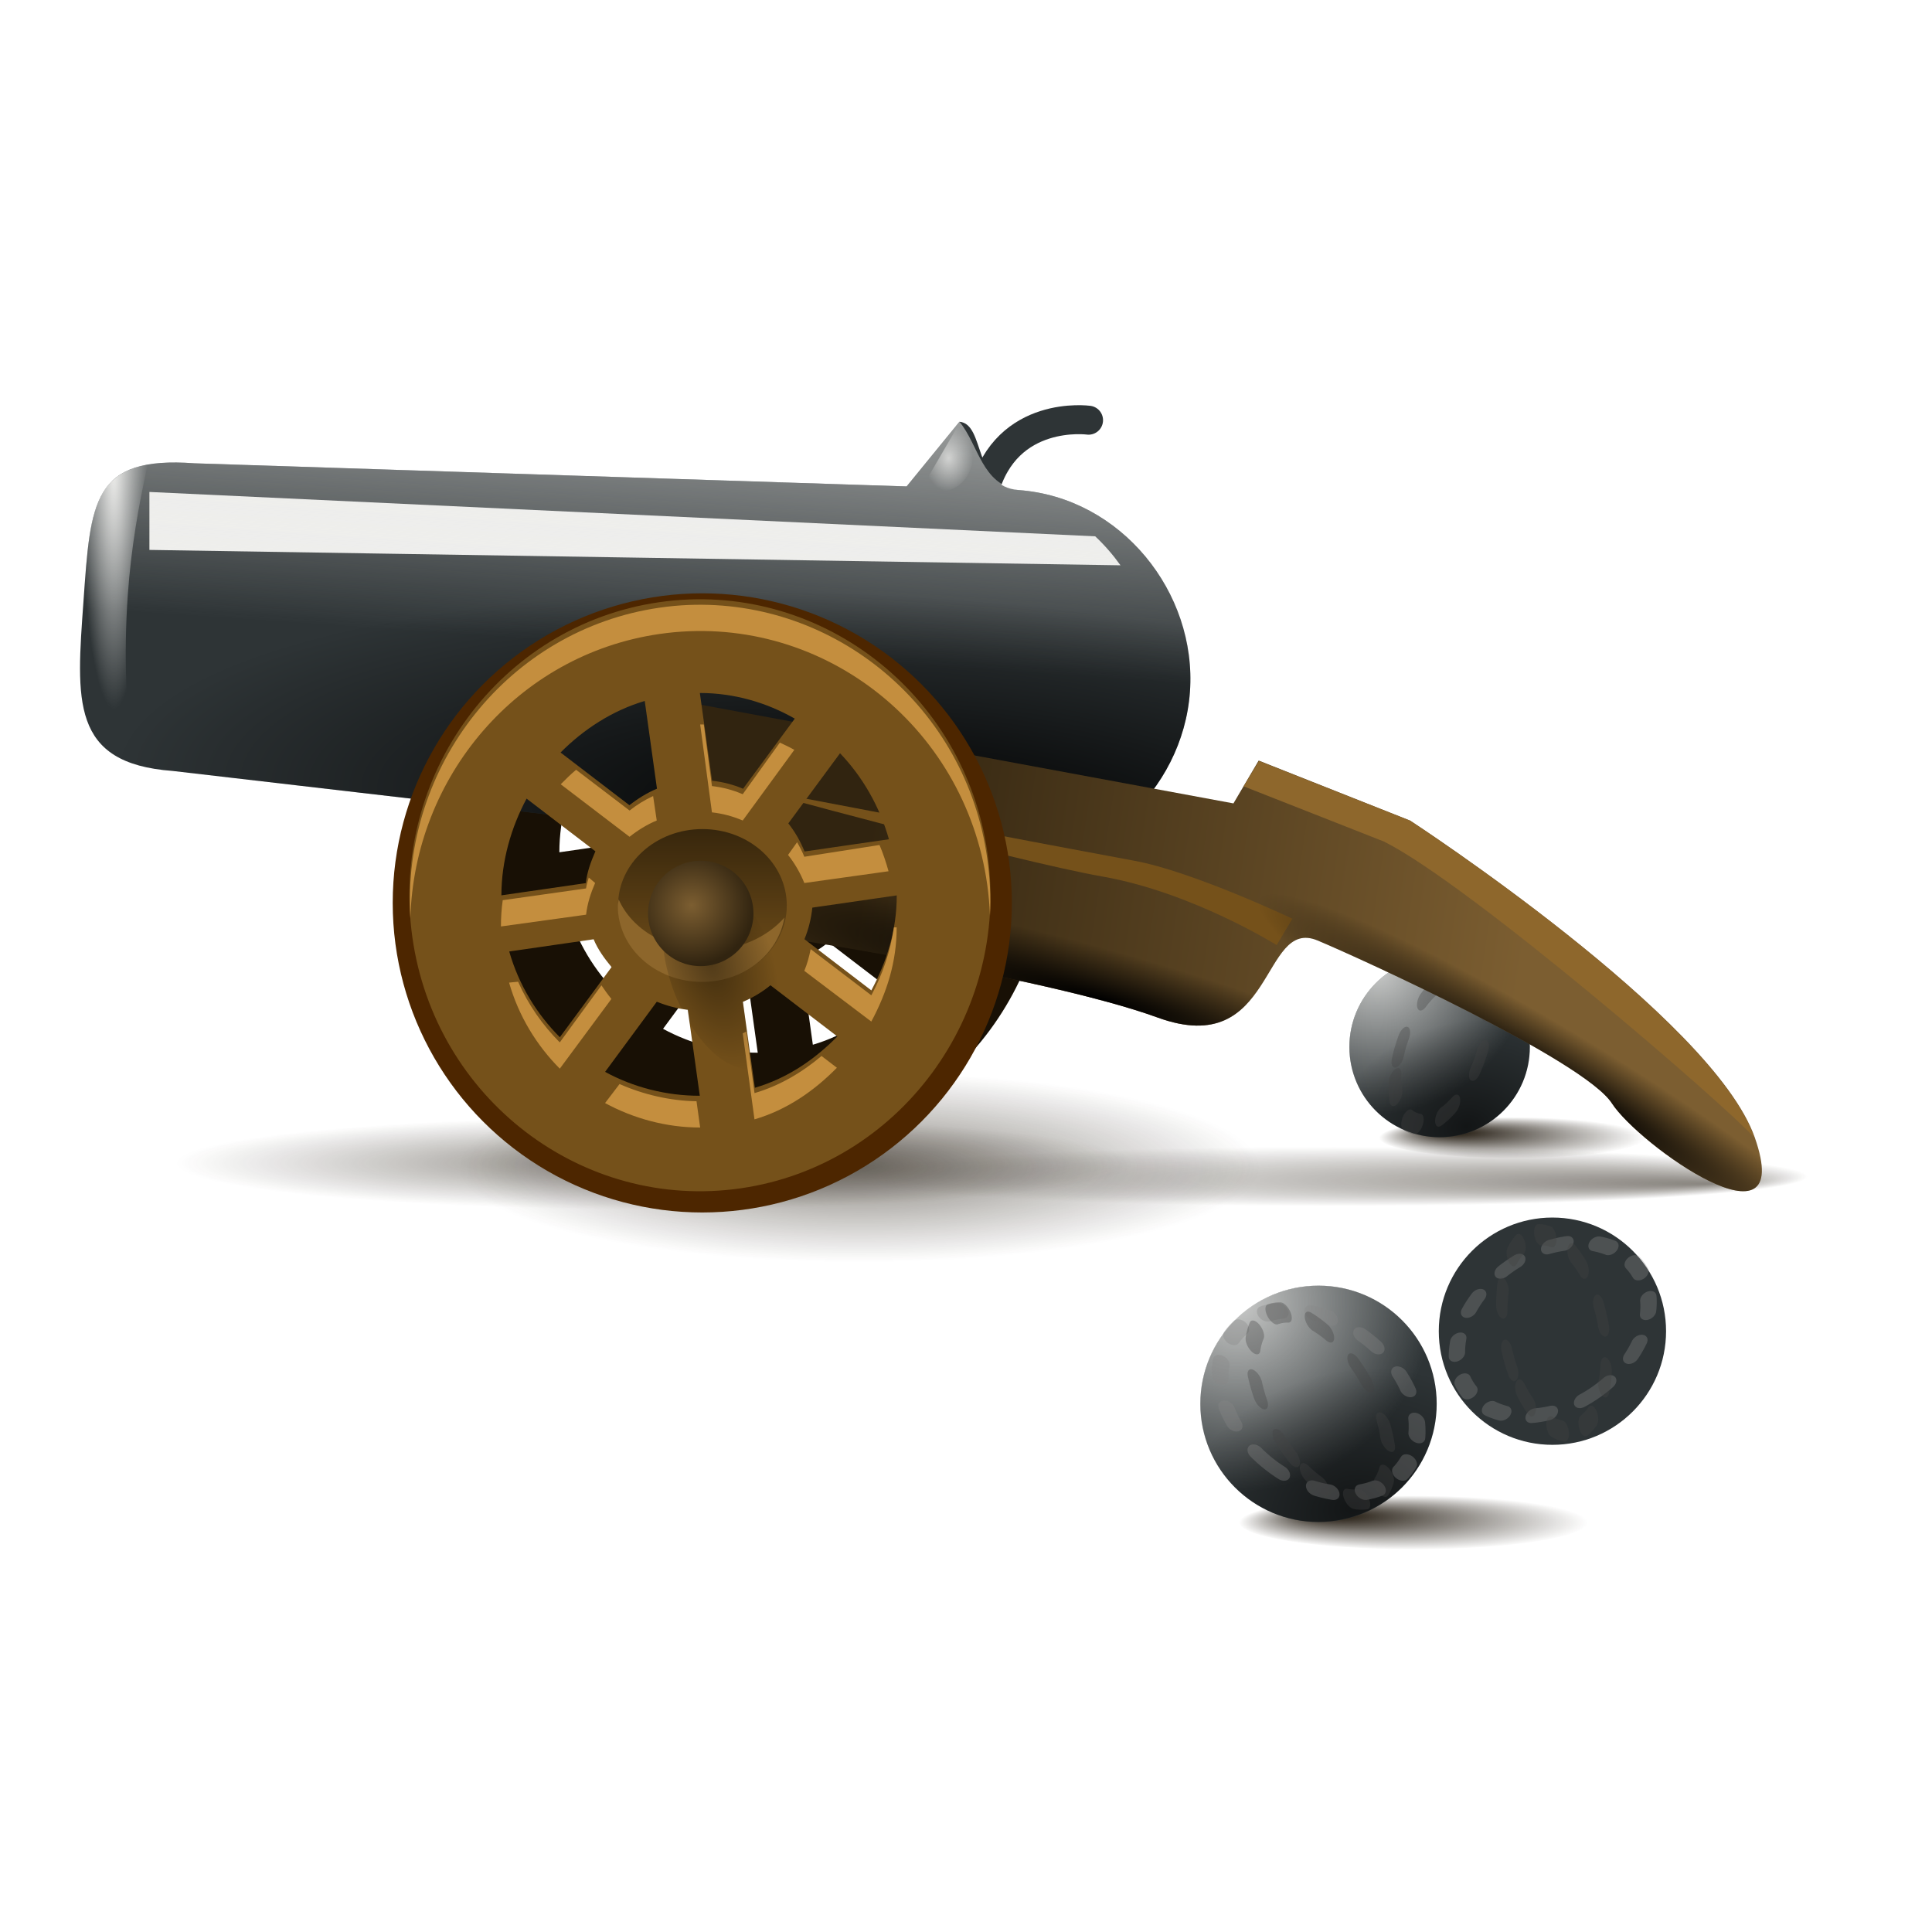 <svg height="128" width="128" xmlns="http://www.w3.org/2000/svg" xmlns:xlink="http://www.w3.org/1999/xlink">
  <linearGradient id="linearGradient4755">
    <stop offset="0" stop-color="#181005"/>
    <stop offset="1" stop-color="#181005" stop-opacity="0"/>
  </linearGradient>
  <linearGradient id="linearGradient4531">
    <stop offset="0" stop-color="#7c5e31"/>
    <stop offset="1" stop-color="#312410"/>
  </linearGradient>
  <linearGradient id="linearGradient4451">
    <stop offset="0"/>
    <stop offset="1" stop-opacity="0"/>
  </linearGradient>
  <linearGradient id="linearGradient4372">
    <stop offset="0" stop-color="#eeeeec"/>
    <stop offset="1" stop-color="#eeeeec" stop-opacity="0"/>
  </linearGradient>
  <linearGradient id="linearGradient4380" gradientUnits="userSpaceOnUse" x1="42.085" x2="40.117" xlink:href="#linearGradient4372" y1="-50.299" y2="-21.323"/>
  <radialGradient id="radialGradient4395" cx="4.425" cy="24.144" gradientTransform="matrix(1 0 -0 7.214 0 -154.015)" gradientUnits="userSpaceOnUse" r="1.168" xlink:href="#linearGradient4372"/>
  <filter id="filter4445" height="1.132" width="1.58" x="-.29" y="-.066">
    <feGaussianBlur stdDeviation=".283"/>
  </filter>
  <radialGradient id="radialGradient4457" cx="31.686" cy="41.323" gradientTransform="matrix(2.74 .168 -.047 .768 -24.994 -46.842)" gradientUnits="userSpaceOnUse" r="19.157" xlink:href="#linearGradient4451"/>
  <filter id="filter4520" height="2.018" width="1.077" x="-.038" y="-.509">
    <feGaussianBlur stdDeviation=".537"/>
  </filter>
  <linearGradient id="linearGradient4537" gradientUnits="userSpaceOnUse" x1="100.64" x2="57.001" xlink:href="#linearGradient4531" y1="1.755" y2="-4.878"/>
  <radialGradient id="radialGradient4541" cx="54.891" cy="89.021" gradientTransform="matrix(1.098 .672 -.093 .152 51.89 -42.363)" gradientUnits="userSpaceOnUse" r="18.692" xlink:href="#linearGradient4451"/>
  <radialGradient id="radialGradient4553" cx="31.907" cy="151.55" gradientTransform="matrix(1.266 .355 -.048 .172 39.702 -35.209)" gradientUnits="userSpaceOnUse" r="18.692" xlink:href="#linearGradient4451"/>
  <filter id="filter4590">
    <feGaussianBlur stdDeviation=".284"/>
  </filter>
  <linearGradient id="linearGradient4602" gradientUnits="userSpaceOnUse" x1="24.727" x2="24.727" xlink:href="#linearGradient4451" y1="6.273" y2="45.091"/>
  <filter id="filter4645" height="1.309" width="1.153" x="-.076" y="-.154">
    <feGaussianBlur stdDeviation=".183"/>
  </filter>
  <filter id="filter4709">
    <feGaussianBlur stdDeviation=".39"/>
  </filter>
  <radialGradient id="radialGradient4721" cx="24.868" cy="35.445" gradientTransform="matrix(3.209 -.508 .485 3.064 -51.168 -99.982)" gradientUnits="userSpaceOnUse" r="1.273" xlink:href="#linearGradient4531"/>
  <radialGradient id="radialGradient4725" cx="24.868" cy="35.445" gradientTransform="matrix(2.686 -2.018 2.479 5.473 -107.662 -144.224)" gradientUnits="userSpaceOnUse" r="1.273" xlink:href="#linearGradient4451"/>
  <radialGradient id="radialGradient4743" cx="32.844" cy="19.984" gradientTransform="matrix(1.92 0 0 2.616 -.211 -85.929)" gradientUnits="userSpaceOnUse" r=".844" xlink:href="#linearGradient4372"/>
  <radialGradient id="radialGradient4761" cx="29.184" cy="47.287" gradientTransform="matrix(1 0 0 .425 0 27.19)" gradientUnits="userSpaceOnUse" r="10.285" xlink:href="#linearGradient4755"/>
  <radialGradient id="radialGradient4769" cx="22.82" cy="44.008" gradientTransform="matrix(1 0 0 .097 0 39.727)" gradientUnits="userSpaceOnUse" r="16.521" xlink:href="#linearGradient4755"/>
  <radialGradient id="radialGradient4777" cx="22.82" cy="44.008" fx="36.062" fy="48.138" gradientTransform="matrix(1 0 0 .097 0 39.727)" gradientUnits="userSpaceOnUse" r="16.521" xlink:href="#linearGradient4755"/>
  <filter id="filter4827" height="2.099" width="1.107" x="-.053" y="-.549">
    <feGaussianBlur stdDeviation=".736"/>
  </filter>
  <filter id="filter4831" height="2.373" width="1.134" x="-.067" y="-.687">
    <feGaussianBlur stdDeviation=".92"/>
  </filter>
  <filter id="filter4835" height="1.402" width="1.171" x="-.086" y="-.201">
    <feGaussianBlur stdDeviation=".733"/>
  </filter>
  <radialGradient id="radialGradient4877" cx="50.205" cy="54.55" gradientTransform="matrix(1.46 -.383 .295 1.123 -39.186 12.505)" gradientUnits="userSpaceOnUse" r="6.107" xlink:href="#linearGradient4451"/>
  <radialGradient id="radialGradient4881" cx="48.188" cy="44.478" gradientTransform="matrix(1.561 -.595 .563 1.476 -55.979 7.035)" gradientUnits="userSpaceOnUse" r="6.107" xlink:href="#linearGradient4372"/>
  <filter id="filter4925" height="1.212" width="1.217" x="-.109" y="-.106">
    <feGaussianBlur stdDeviation=".642"/>
  </filter>
  <filter id="filter4957" height="1.263" width="1.176" x="-.088" y="-.131">
    <feGaussianBlur stdDeviation=".605"/>
  </filter>
  <radialGradient id="radialGradient4969" cx="56.954" cy="54.229" fx="53.997" fy="52.576" gradientTransform="matrix(1 0 0 .156 0 45.793)" gradientUnits="userSpaceOnUse" r="5.785" xlink:href="#linearGradient4755"/>
  <filter id="filter5051" height="1.759" width="1.118" x="-.059" y="-.379">
    <feGaussianBlur stdDeviation=".284"/>
  </filter>
  <g transform="translate(0 64)">
    <ellipse cx="56.954" cy="54.229" fill="url(#radialGradient4969)" filter="url(#filter5051)" rx="5.785" ry=".9" transform="matrix(1.525 0 0 1.525 13.338 -71.343)"/>
    <circle cx="95.378" cy="5.365" fill="#2e3436" r="5.979"/>
    <circle cx="48.405" cy="49.151" fill="url(#radialGradient4881)" opacity=".801" r="6.107" transform="matrix(.979 0 0 .979 47.986 -42.757)"/>
    <circle cx="48.405" cy="49.151" fill="url(#radialGradient4877)" opacity=".593" r="6.107" transform="matrix(.979 0 0 .979 47.986 -42.757)"/>
    <circle cx="48.405" cy="49.151" fill="none" filter="url(#filter4925)" opacity=".593" r="6.107" stroke="#424242" stroke-dasharray="1.664 3.328" stroke-linecap="round" stroke-linejoin="round" stroke-width="1.664" transform="matrix(-.473 .09 .174 -.811 109.842 41.012)"/>
    <ellipse cx="22.82" cy="44.008" fill="url(#radialGradient4777)" filter="url(#filter4831)" opacity=".714" rx="16.521" ry="1.607" transform="matrix(1.92 0 0 1.229 44.224 -40.129)"/>
    <ellipse cx="22.82" cy="44.008" fill="url(#radialGradient4769)" filter="url(#filter4827)" opacity=".714" rx="16.521" ry="1.607" transform="matrix(1.92 0 0 1.92 -.457 -71.413)"/>
    <ellipse cx="29.184" cy="47.287" fill="url(#radialGradient4761)" filter="url(#filter4835)" opacity=".714" rx="10.285" ry="4.371" transform="matrix(2.58 0 0 1.44 -18.362 -54.762)"/>
    <path d="m47.506-26.953c10.504-1.52 20.27 5.954 21.762 16.657 1.492 10.702-5.844 20.652-16.349 22.172-10.504 1.52-20.269-5.954-21.762-16.657-1.492-10.702 5.845-20.652 16.348-22.172zm2.701 6.013.81 5.813c.72.081 1.403.255 2.053.533l3.426-4.647c-1.883-1.075-4.03-1.697-6.29-1.699zm-3.651.528c-2.144.634-4.055 1.88-5.577 3.416l4.561 3.491c.544-.429 1.174-.824 1.826-1.094zm12.938 3.465-3.426 4.647c.443.559.798 1.179 1.075 1.861l5.591-.809c-.615-2.18-1.754-4.148-3.239-5.698zm-20.767 3.005c-1.025 1.916-1.667 4.133-1.668 6.408l5.591-.809c.087-.754.343-1.43.637-2.108zm24.524 6.413-5.591.809c-.079.734-.251 1.429-.523 2.092l4.431 3.391c1.026-1.908 1.688-4.004 1.684-6.292zm-20.082 2.906-5.591.809c.631 2.211 1.816 4.139 3.353 5.682l3.426-4.647c-.468-.569-.898-1.145-1.188-1.844zm11.717 3.048c-.549.451-1.157.813-1.827 1.095l.794 5.696c2.158-.633 3.95-1.865 5.463-3.4zm-7.531 1.09-3.426 4.647c1.875 1.021 4.048 1.588 6.274 1.583l-.794-5.696c-.7-.075-1.413-.275-2.053-.533z" fill="#181005"/>
    <path d="m65.207-31.471c1.481-5.431 6.912-4.69 6.912-4.69" fill="none" stroke="#2e3436" stroke-linecap="round" stroke-width="1.92"/>
    <path d="m67.502-31.531c-3.049-.206-2.213-4.375-3.935-4.527l-3.501 4.285-47.179-1.532c-6.772-.502-6.885 2.543-7.356 9.13-.471 6.586-.873 10.749 5.9 11.251l54.292 6.303c6.772.502 12.644-4.962 13.114-11.548.471-6.586-4.562-12.859-11.335-13.361z" fill="#2e3436"/>
    <path d="m5.651 21.094v2l33.509.531c-.256-.358-.553-.701-.873-1z" fill="#eeeeec" fill-rule="evenodd" filter="url(#filter4520)" transform="matrix(1.92 0 0 1.92 -.951 -71.907)"/>
    <path d="m67.502-31.531c-2.455-.365-2.659-2.982-3.935-4.527l-3.501 4.285-47.179-1.532c-6.772-.502-6.885 2.543-7.356 9.13-.471 6.586-.873 10.749 5.9 11.251l54.292 6.303c6.772.502 12.644-4.962 13.114-11.548.471-6.586-4.562-12.859-11.335-13.361z" fill="url(#linearGradient4380)"/>
    <path d="m67.502-31.531c-5.699 1.242-2.91-2.846-3.935-4.527l-3.501 4.285-47.179-1.532c-6.772-.502-6.885 2.543-7.356 9.13-.471 6.586-.873 10.749 5.9 11.251l54.292 6.303c6.772.502 12.644-4.962 13.114-11.548.471-6.586-4.562-12.859-11.335-13.361z" fill="url(#radialGradient4457)"/>
    <g fill-rule="evenodd">
      <path d="m44.949-17.584 36.77 6.811 1.671-2.838 10.028 3.973s20.056 13.055 22.842 21.002c2.786 7.947-7.685.494-9.471-2.271-1.833-2.838-16.771-9.649-19.499-10.785-3.755-1.563-2.786 7.947-10.586 5.109-7.8-2.838-27.299-5.676-27.299-5.676z" fill="url(#linearGradient4537)"/>
      <path d="m49.321-11.86s21.994 4.189 25.834 4.888c3.84.698 10.473 3.84 10.473 3.84l-1.047 1.746s-5.586-3.491-11.521-4.538c-5.935-1.047-23.739-5.935-23.739-5.935z" fill="#75511a"/>
      <path d="m44.949-17.584 36.77 6.811 1.671-2.838 10.028 3.973s20.056 13.055 22.842 21.002c2.786 7.947-7.685.494-9.471-2.271-1.833-2.838-16.771-9.649-19.499-10.785-3.755-1.563-2.786 7.947-10.586 5.109-7.8-2.838-27.299-5.676-27.299-5.676z" fill="url(#radialGradient4541)"/>
      <path d="m44.949-17.584 36.77 6.811 1.671-2.838 10.028 3.973s20.056 13.055 22.842 21.002c2.786 7.947-7.685.494-9.471-2.271-1.833-2.838-16.771-9.649-19.499-10.785-3.755-1.563-2.786 7.947-10.586 5.109-7.8-2.838-27.299-5.676-27.299-5.676z" fill="url(#radialGradient4553)"/>
    </g>
    <circle cx="46.528" cy="-4.18" fill="none" r="19.55" stroke="#4d2600" stroke-linecap="round" stroke-linejoin="round" stroke-width="1.92"/>
    <path d="m43.666-24.101c10.504-1.52 20.27 5.954 21.762 16.657 1.492 10.702-5.844 20.652-16.349 22.172-10.504 1.52-20.269-5.954-21.762-16.657-1.492-10.702 5.845-20.652 16.348-22.172zm2.701 6.013.81 5.813c.72.081 1.403.255 2.053.533l3.426-4.647c-1.883-1.075-4.03-1.697-6.29-1.699zm-3.651.528c-2.144.634-4.055 1.88-5.577 3.416l4.561 3.491c.544-.429 1.174-.824 1.826-1.094zm12.938 3.465-3.426 4.647c.443.559.798 1.179 1.075 1.861l5.591-.809c-.615-2.18-1.754-4.148-3.239-5.698zm-20.767 3.005c-1.025 1.916-1.667 4.133-1.668 6.408l5.591-.809c.087-.754.343-1.43.637-2.108zm24.524 6.413-5.591.809c-.079.734-.251 1.429-.523 2.092l4.431 3.391c1.026-1.908 1.688-4.004 1.684-6.292zm-20.082 2.906-5.591.809c.631 2.211 1.816 4.139 3.353 5.682l3.426-4.647c-.468-.569-.898-1.145-1.188-1.844zm11.717 3.048c-.549.451-1.157.813-1.827 1.095l.794 5.696c2.158-.633 3.95-1.865 5.463-3.4zm-7.531 1.09-3.426 4.647c1.875 1.021 4.048 1.588 6.274 1.583l-.794-5.696c-.7-.075-1.413-.275-2.053-.533z" fill="#75511a"/>
    <path d="m5.562 20.156c-1.913.35-1.988 1.9-2.188 4.688-.208 2.91-.385 4.925 1.719 5.625-.242-1.712-.335-3.685-.188-5.812.112-1.617.377-3.13.688-4.5-.01.002-.022-.002-.031 0z" fill="url(#radialGradient4395)" filter="url(#filter4445)" transform="matrix(1.92 0 0 1.92 -.951 -71.907)"/>
    <path d="m83.413-13.584-1.02 1.68 9.3 3.66c5.721 2.856 22.743 17.574 24.541 19.621-2.786-7.947-22.801-21.001-22.801-21.001z" fill="#8e672c" fill-rule="evenodd"/>
    <path d="m24.25 24.994c-.338.014-.658.044-1 .094-5.201.753-8.909 5.465-8.594 10.719.133-4.881 3.693-9.103 8.594-9.812 5.471-.792 10.535 3.082 11.312 8.656.049.348.08.718.094 1.062.033-.646-.001-1.305-.094-1.969-.729-5.225-5.243-8.954-10.312-8.75zm.406 4.125.406 3.031c.375.042.724.137 1.062.281l1.781-2.438c-.163-.093-.329-.17-.5-.25l-1.281 1.781c-.339-.145-.687-.239-1.062-.281l-.281-2.125c-.043-.001-.082 0-.125 0zm-4.281 1.562c-.19.158-.359.327-.531.5l2.375 1.812c.283-.224.598-.422.938-.562l-.125-.844c-.294.137-.565.304-.812.5zm7.625 2.5-.312.438c.231.291.418.614.562.969l2.906-.406c-.086-.307-.188-.618-.312-.906l-2.594.406c-.072-.178-.157-.339-.25-.5zm-7.188 1.219c-.032.124-.079.243-.094.375l-2.875.406c-.043.3-.062.6-.062.906l2.938-.406c.045-.392.159-.74.312-1.094zm10.531 1.719c-.127.831-.391 1.618-.781 2.344l-2.094-1.594c-.049.257-.12.511-.219.75l2.312 1.75c.534-.994.877-2.058.875-3.25zm-12.969 1.875-.312.031c.329 1.151.949 2.165 1.75 2.969l1.781-2.406c-.122-.148-.238-.311-.344-.469l-1.438 1.969c-.594-.596-1.088-1.299-1.438-2.094zm7.875 1.719c-.043.02-.081.044-.125.062l.406 2.969c1.124-.33 2.056-.982 2.844-1.781l-.531-.406c-.664.561-1.439 1.025-2.312 1.281zm-4.375 1.812-.5.656c.976.532 2.122.846 3.281.844l-.125-.906c-.923-.015-1.839-.234-2.656-.594z" fill="#c48e3e" filter="url(#filter4590)" transform="matrix(1.92 0 0 1.92 -.951 -71.907)"/>
    <circle cx="24.727" cy="34.909" fill="url(#linearGradient4602)" filter="url(#filter4709)" r="10.182" transform="matrix(.549 0 0 .497 32.962 -21.361)"/>
    <path d="m21.844 35.156c-.007.074-.031.144-.031.219 0 1.455 1.3 2.625 2.906 2.625 1.452 0 2.626-.958 2.844-2.219-.593.673-1.555 1.125-2.656 1.125-1.425 0-2.613-.726-3.062-1.75z" fill="#8d662b" filter="url(#filter4645)" transform="matrix(1.92 0 0 1.92 -.951 -71.907)"/>
    <path d="m46.331-6.204c-.245-.009-.493.039-.72.12-1.814.651-2.292 4.075-1.02 7.62.159.443.346.858.54 1.26.146.026.274.104.42.12l.12.84c1.212 2.025 2.811 3.217 4.14 3.06l-.6-4.44c.67-.282 1.311-.629 1.86-1.08l.78.6c-.104-.864-.326-1.83-.66-2.76-1.113-3.102-3.148-5.278-4.86-5.34z" fill="url(#radialGradient4725)" opacity=".433"/>
    <circle cx="46.426" cy="-3.482" fill="url(#radialGradient4721)" r="3.491"/>
    <path d="m63.513-35.866-2.28 3.915c.33.248.716.5 1.14.5 1.109 0 2.025-1.002 2.1-2.249.002-.055-.002-.111 0-.167 0-.845-.382-1.572-.96-1.999z" fill="url(#radialGradient4743)" opacity=".714"/>
    <ellipse cx="56.954" cy="54.229" fill="url(#radialGradient4969)" filter="url(#filter5051)" rx="5.785" ry=".9" transform="matrix(1.92 0 0 1.92 -.457 -72.401)"/>
    <circle cx="102.852" cy="24.195" fill="#2e3436" r="7.529"/>
    <circle cx="48.405" cy="49.151" fill="url(#radialGradient4881)" opacity=".801" r="6.107" transform="matrix(1.233 0 0 1.233 43.174 -36.403)"/>
    <circle cx="48.405" cy="49.151" fill="url(#radialGradient4877)" opacity=".593" r="6.107" transform="matrix(1.233 0 0 1.233 43.174 -36.403)"/>
    <circle cx="48.405" cy="49.151" fill="none" filter="url(#filter4957)" opacity=".593" r="6.107" stroke="#888" stroke-dasharray="1.043 2.086" stroke-linecap="round" stroke-linejoin="round" stroke-width="1.043" transform="matrix(.482 .674 -.921 .658 124.81 -40.904)"/>
    <circle cx="48.405" cy="49.151" fill="none" filter="url(#filter4925)" opacity=".593" r="6.107" stroke="#424242" stroke-dasharray="1.321 2.643" stroke-linecap="round" stroke-linejoin="round" stroke-width="1.321" transform="matrix(-.45 .407 -.346 -.986 141.755 53.083)"/>
    <ellipse cx="56.954" cy="54.229" fill="url(#radialGradient4969)" filter="url(#filter5051)" rx="5.785" ry=".9" transform="matrix(1.997 0 0 1.997 -20.087 -71.451)"/>
    <circle cx="87.355" cy="29.009" fill="#2e3436" r="7.83"/>
    <circle cx="48.405" cy="49.151" fill="url(#radialGradient4881)" opacity=".801" r="6.107" transform="matrix(1.282 0 0 1.282 25.289 -34.013)"/>
    <circle cx="48.405" cy="49.151" fill="url(#radialGradient4877)" opacity=".593" r="6.107" transform="matrix(1.282 0 0 1.282 25.289 -34.013)"/>
    <circle cx="48.405" cy="49.151" fill="none" filter="url(#filter4957)" opacity=".593" r="6.107" stroke="#888" stroke-dasharray="1.043 2.086" stroke-linecap="round" stroke-linejoin="round" stroke-width="1.043" transform="matrix(-.531 .679 -.927 -.725 158.63 31.649)"/>
    <circle cx="48.405" cy="49.151" fill="none" filter="url(#filter4925)" opacity=".593" r="6.107" stroke="#424242" stroke-dasharray="1.321 2.643" stroke-linecap="round" stroke-linejoin="round" stroke-width="1.321" transform="matrix(-.303 .553 -.676 -.851 135.38 44.213)"/>
  </g>
</svg>
